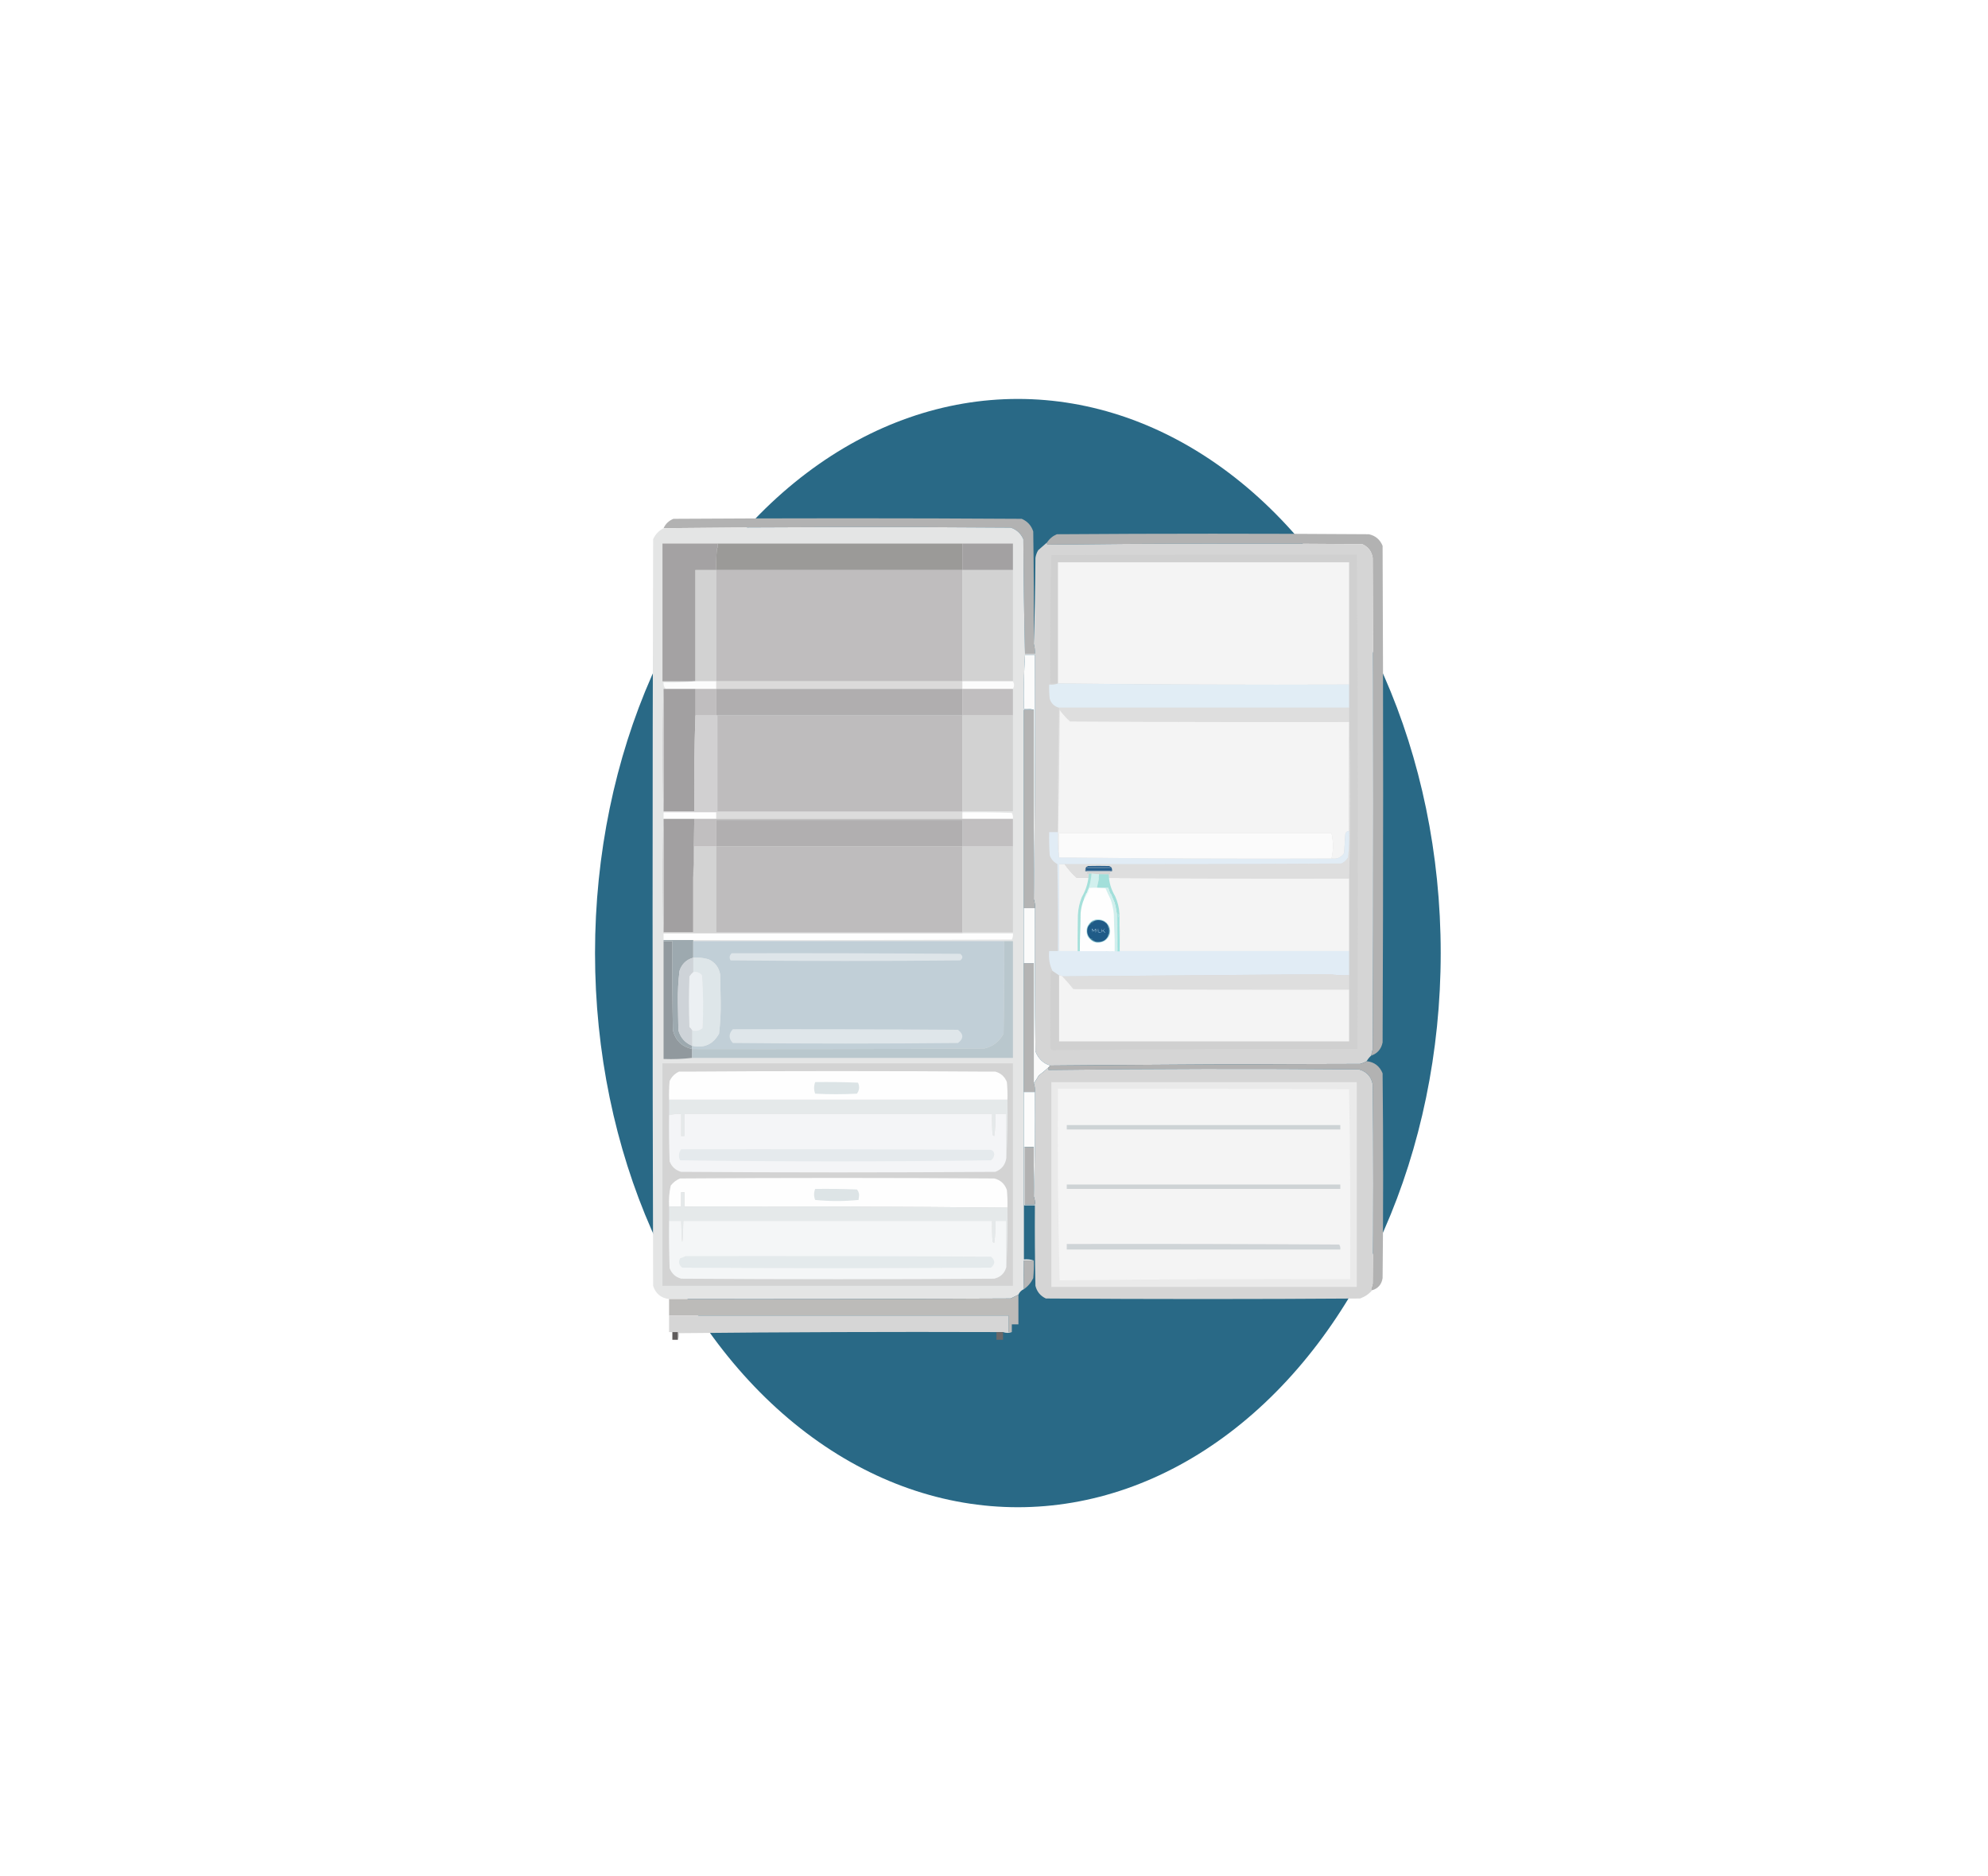 <svg xmlns="http://www.w3.org/2000/svg" fill="none" viewBox="3.086 100.945 992.009 936.236" style="max-height: 500px" width="992.009" height="936.236">
<g filter="url(#filter0_f_146_2671)">
<ellipse fill="#296986" ry="276.5" rx="211" cy="576.5" cx="511"/>
</g>
<path fill="#B2B2B2" d="M518.949 422.185C519.387 423.795 519.569 425.443 519.497 427.13C517.852 427.13 516.208 427.13 514.563 427.13C514.107 408.174 513.833 389.126 513.741 369.985C512.488 367.116 510.387 365.193 507.437 364.215C449.682 363.762 391.939 363.853 334.208 364.49C335.206 362.3 336.851 360.743 339.141 359.819C397.067 359.453 454.993 359.453 512.919 359.819C515.786 361.046 517.705 363.152 518.675 366.138C518.949 384.819 519.04 403.502 518.949 422.185Z" clip-rule="evenodd" fill-rule="evenodd"/>
<path fill="#E4E5E5" d="M514.563 427.13C514.563 427.313 514.563 427.497 514.563 427.68C514.017 436.558 513.834 445.533 514.015 454.604C515.776 454.434 517.421 454.617 518.949 455.154C517.304 455.154 515.66 455.154 514.015 455.154C514.015 488.123 514.015 521.091 514.015 554.06C514.015 563.218 514.015 572.376 514.015 581.534C514.015 602.964 514.015 624.393 514.015 645.823C514.015 654.981 514.015 664.139 514.015 673.297C514.015 683.005 514.015 692.712 514.015 702.419C514.015 711.394 514.015 720.369 514.015 729.344C515.776 729.173 517.421 729.356 518.949 729.893C517.304 729.893 515.66 729.893 514.015 729.893C513.957 734.778 513.957 739.54 514.015 744.18C512.762 744.718 511.849 745.633 511.274 746.927C510.024 747.554 508.745 748.195 507.437 748.85C450.608 749.125 393.778 749.217 336.949 749.125C332.884 748.621 330.234 746.423 329 742.531C328.634 618.349 328.634 494.167 329 369.985C330.121 367.54 331.858 365.708 334.208 364.49C391.939 363.853 449.682 363.762 507.437 364.215C510.387 365.193 512.488 367.116 513.741 369.985C513.833 389.126 514.107 408.174 514.563 427.13Z" clip-rule="evenodd" fill-rule="evenodd"/>
<path fill="#B2B2B2" d="M687.244 627.69C687.515 626.601 687.79 625.502 688.066 624.393C688.432 542.704 688.432 461.015 688.066 379.326C687.578 376.088 685.842 373.798 682.859 372.457C630.468 372 578.115 372.092 525.801 372.732C525.547 372.406 525.455 372.039 525.527 371.633C526.747 369.771 528.391 368.397 530.461 367.512C582.357 367.145 634.252 367.145 686.148 367.512C689.42 368.225 691.704 370.148 693 373.281C693.366 455.886 693.366 538.492 693 621.096C692.318 624.433 690.399 626.631 687.244 627.69Z" clip-rule="evenodd" fill-rule="evenodd"/>
<path fill="#9B9A98" d="M361.069 372.182C401.818 372.182 442.567 372.182 483.316 372.182C483.316 376.578 483.316 380.974 483.316 385.37C442.384 385.37 401.453 385.37 360.521 385.37C360.43 381.885 360.521 378.405 360.795 374.93C361.363 373.941 361.455 373.025 361.069 372.182Z" clip-rule="evenodd" fill-rule="evenodd"/>
<path fill="#D5D5D5" d="M525.527 371.633C525.455 372.039 525.547 372.406 525.801 372.732C578.115 372.092 630.468 372 682.859 372.457C685.842 373.798 687.578 376.088 688.066 379.326C688.432 461.015 688.432 542.704 688.066 624.393C687.79 625.502 687.515 626.601 687.244 627.69C686.387 628.484 685.657 629.4 685.051 630.438C684.032 631.039 682.936 631.496 681.762 631.811C630.194 631.904 578.663 632.179 527.172 632.635C523.577 631.506 521.11 629.125 519.771 625.492C519.497 601.682 519.405 577.872 519.497 554.06C519.618 552.533 519.436 551.068 518.949 549.664C519.496 509.096 519.68 468.434 519.497 427.68C517.852 427.68 516.208 427.68 514.563 427.68C514.563 427.497 514.563 427.313 514.563 427.13C516.208 427.13 517.852 427.13 519.497 427.13C519.569 425.443 519.387 423.795 518.949 422.185C519.405 407.992 519.679 393.706 519.771 379.326C519.977 377.952 520.433 376.67 521.142 375.479C522.628 374.169 524.09 372.887 525.527 371.633Z" clip-rule="evenodd" fill-rule="evenodd"/>
<path fill="#A4A2A3" d="M361.069 372.182C361.455 373.025 361.363 373.941 360.795 374.93C360.521 378.405 360.43 381.885 360.521 385.37C357.049 385.37 353.577 385.37 350.105 385.37C350.105 403.869 350.105 422.368 350.105 440.867C349.923 440.867 349.74 440.867 349.557 440.867C344.258 440.867 338.959 440.867 333.66 440.867C333.66 417.972 333.66 395.078 333.66 372.182C342.796 372.182 351.932 372.182 361.069 372.182Z" clip-rule="evenodd" fill-rule="evenodd"/>
<path fill="#A3A1A2" d="M483.316 372.182C491.722 372.182 500.128 372.182 508.533 372.182C508.533 376.578 508.533 380.974 508.533 385.37C500.128 385.37 491.722 385.37 483.316 385.37C483.316 380.974 483.316 376.578 483.316 372.182Z" clip-rule="evenodd" fill-rule="evenodd"/>
<path fill="#D0D0D0" d="M528.268 585.38C529.364 586.113 530.461 586.846 531.557 587.578C531.557 598.568 531.557 609.557 531.557 620.547C579.798 620.547 628.039 620.547 676.28 620.547C676.28 611.938 676.28 603.33 676.28 594.721C676.28 592.341 676.28 589.959 676.28 587.578C676.28 583.549 676.28 579.519 676.28 575.49C676.28 563.401 676.28 551.313 676.28 539.224C676.976 513.127 676.976 487.119 676.28 461.198C676.28 458.817 676.28 456.436 676.28 454.055C676.28 450.208 676.28 446.362 676.28 442.516C676.28 422.185 676.28 401.854 676.28 381.524C627.857 381.524 579.433 381.524 531.009 381.524C531.009 401.671 531.009 421.819 531.009 441.966C529.73 441.966 528.451 441.966 527.172 441.966C526.991 420.588 527.174 399.25 527.72 377.952C578.519 377.677 629.318 377.585 680.118 377.677C680.756 460.006 680.847 542.245 680.392 624.393C629.742 624.213 579.035 624.396 528.268 624.943C527.599 624.73 527.234 624.272 527.172 623.569C527.098 611.113 527.189 598.566 527.446 585.93C527.656 585.624 527.93 585.441 528.268 585.38Z" clip-rule="evenodd" fill-rule="evenodd"/>
<path fill="#F4F4F4" d="M676.28 442.516C627.818 442.698 579.394 442.514 531.009 441.966C531.009 421.819 531.009 401.671 531.009 381.524C579.433 381.524 627.857 381.524 676.28 381.524C676.28 401.854 676.28 422.185 676.28 442.516Z" clip-rule="evenodd" fill-rule="evenodd"/>
<path fill="#D2D2D2" d="M360.521 385.37C360.521 403.869 360.521 422.368 360.521 440.867C357.049 440.867 353.577 440.867 350.105 440.867C350.105 422.368 350.105 403.869 350.105 385.37C353.577 385.37 357.049 385.37 360.521 385.37Z" clip-rule="evenodd" fill-rule="evenodd"/>
<path fill="#BFBDBE" d="M360.521 385.37C401.453 385.37 442.384 385.37 483.316 385.37C483.316 403.869 483.316 422.368 483.316 440.867C442.384 440.867 401.453 440.867 360.521 440.867C360.521 422.368 360.521 403.869 360.521 385.37Z" clip-rule="evenodd" fill-rule="evenodd"/>
<path fill="#D2D2D2" d="M483.316 385.37C491.722 385.37 500.128 385.37 508.533 385.37C508.533 403.869 508.533 422.368 508.533 440.867C500.128 440.867 491.722 440.867 483.316 440.867C483.316 422.368 483.316 403.869 483.316 385.37Z" clip-rule="evenodd" fill-rule="evenodd"/>
<path fill="#FBFBFB" d="M514.563 427.68C516.208 427.68 517.852 427.68 519.497 427.68C519.68 468.434 519.496 509.096 518.949 549.664C518.949 518.161 518.949 486.657 518.949 455.154C517.421 454.617 515.776 454.434 514.015 454.604C513.834 445.533 514.017 436.558 514.563 427.68Z" clip-rule="evenodd" fill-rule="evenodd"/>
<path fill="#FCFCFC" d="M349.557 440.867C349.74 440.867 349.923 440.867 350.105 440.867C353.577 440.867 357.049 440.867 360.521 440.867C360.521 442.149 360.521 443.432 360.521 444.714C357.049 444.714 353.577 444.714 350.105 444.714C345.172 444.714 340.238 444.714 335.304 444.714C334.441 443.827 334.076 442.728 334.208 441.417C339.424 441.596 344.54 441.414 349.557 440.867Z" clip-rule="evenodd" fill-rule="evenodd"/>
<path fill="#DBDADA" d="M360.521 440.867C401.453 440.867 442.384 440.867 483.316 440.867C483.316 442.149 483.316 443.432 483.316 444.714C442.384 444.714 401.453 444.714 360.521 444.714C360.521 443.432 360.521 442.149 360.521 440.867Z" clip-rule="evenodd" fill-rule="evenodd"/>
<path fill="#FCFCFC" d="M483.316 440.867C491.722 440.867 500.128 440.867 508.533 440.867C509.264 442.149 509.264 443.432 508.533 444.714C500.128 444.714 491.722 444.714 483.316 444.714C483.316 443.432 483.316 442.149 483.316 440.867Z" clip-rule="evenodd" fill-rule="evenodd"/>
<path fill="#E1EDF5" d="M531.009 441.966C579.394 442.514 627.818 442.698 676.28 442.516C676.28 446.362 676.28 450.208 676.28 454.055C628.039 454.055 579.798 454.055 531.557 454.055C529.225 453.459 527.672 451.993 526.898 449.659C526.624 447.285 526.533 444.904 526.624 442.516C528.205 442.684 529.667 442.501 531.009 441.966Z" clip-rule="evenodd" fill-rule="evenodd"/>
<path fill="#C0BEBF" d="M350.105 444.714C353.577 444.714 357.049 444.714 360.521 444.714C360.521 449.11 360.521 453.505 360.521 457.901C357.049 457.901 353.577 457.901 350.105 457.901C350.105 453.505 350.105 449.11 350.105 444.714Z" clip-rule="evenodd" fill-rule="evenodd"/>
<path fill="#B0AEAF" d="M360.521 444.714C401.453 444.714 442.384 444.714 483.316 444.714C483.316 449.11 483.316 453.505 483.316 457.901C442.567 457.901 401.818 457.901 361.069 457.901C360.887 457.901 360.704 457.901 360.521 457.901C360.521 453.505 360.521 449.11 360.521 444.714Z" clip-rule="evenodd" fill-rule="evenodd"/>
<path fill="#C0BEBF" d="M483.316 444.714C491.722 444.714 500.128 444.714 508.533 444.714C508.533 449.11 508.533 453.505 508.533 457.901C500.128 457.901 491.722 457.901 483.316 457.901C483.316 453.505 483.316 449.11 483.316 444.714Z" clip-rule="evenodd" fill-rule="evenodd"/>
<path fill="#A2A0A1" d="M334.208 444.714C334.573 444.714 334.938 444.714 335.304 444.714C340.238 444.714 345.172 444.714 350.105 444.714C350.105 449.11 350.105 453.505 350.105 457.901C349.558 473.742 349.376 489.677 349.557 505.706C344.441 505.706 339.324 505.706 334.208 505.706C334.208 485.375 334.208 465.044 334.208 444.714Z" clip-rule="evenodd" fill-rule="evenodd"/>
<path fill="#DEDEDE" d="M531.557 454.055C579.798 454.055 628.039 454.055 676.28 454.055C676.28 456.436 676.28 458.817 676.28 461.198C629.866 461.29 583.453 461.198 537.039 460.923C535.101 459.164 533.365 457.241 531.831 455.154C531.74 475.577 531.466 495.908 531.009 516.146C530.83 495.409 531.013 474.712 531.557 454.055Z" clip-rule="evenodd" fill-rule="evenodd"/>
<path fill="#B4B4B4" d="M518.949 455.154C518.949 486.657 518.949 518.161 518.949 549.664C519.436 551.068 519.618 552.533 519.497 554.06C517.67 554.06 515.842 554.06 514.015 554.06C514.015 521.091 514.015 488.123 514.015 455.154C515.66 455.154 517.304 455.154 518.949 455.154Z" clip-rule="evenodd" fill-rule="evenodd"/>
<path fill="#F4F4F4" d="M676.28 461.198C676.28 479.331 676.28 497.464 676.28 515.596C675.233 515.637 674.593 516.187 674.362 517.245C674.179 520.359 673.996 523.472 673.813 526.586C672.356 528.819 670.255 529.734 667.509 529.333C668.487 525.204 668.487 520.991 667.509 516.695C622.199 516.698 576.881 516.698 531.557 516.695C531.557 520.725 531.557 524.755 531.557 528.784C531.013 524.673 530.831 520.46 531.009 516.146C531.466 495.908 531.74 475.577 531.831 455.154C533.365 457.241 535.101 459.164 537.039 460.923C583.453 461.198 629.866 461.29 676.28 461.198Z" clip-rule="evenodd" fill-rule="evenodd"/>
<path fill="#D1D0D1" d="M334.208 444.714C334.208 465.044 334.208 485.375 334.208 505.706C339.324 505.706 344.441 505.706 349.557 505.706C349.376 489.677 349.558 473.742 350.105 457.901C353.577 457.901 357.049 457.901 360.521 457.901C360.704 457.901 360.887 457.901 361.069 457.901C361.069 473.836 361.069 489.771 361.069 505.706C401.818 505.706 442.567 505.706 483.316 505.706C483.316 505.889 483.316 506.072 483.316 506.255C442.384 506.255 401.453 506.255 360.521 506.255C351.75 506.255 342.979 506.255 334.208 506.255C333.477 485.742 333.477 465.227 334.208 444.714Z" clip-rule="evenodd" fill-rule="evenodd"/>
<path fill="#BEBCBD" d="M361.069 457.901C401.818 457.901 442.567 457.901 483.316 457.901C483.316 473.836 483.316 489.771 483.316 505.706C442.567 505.706 401.818 505.706 361.069 505.706C361.069 489.771 361.069 473.836 361.069 457.901Z" clip-rule="evenodd" fill-rule="evenodd"/>
<path fill="#D2D2D2" d="M483.316 457.901C491.722 457.901 500.128 457.901 508.533 457.901C508.533 473.836 508.533 489.771 508.533 505.706C500.128 505.706 491.722 505.706 483.316 505.706C483.316 489.771 483.316 473.836 483.316 457.901Z" clip-rule="evenodd" fill-rule="evenodd"/>
<path fill="#FEFEFE" d="M334.208 506.255C342.979 506.255 351.75 506.255 360.521 506.255C360.521 507.354 360.521 508.453 360.521 509.552C356.866 509.552 353.212 509.552 349.557 509.552C344.441 509.552 339.324 509.552 334.208 509.552C334.208 508.453 334.208 507.354 334.208 506.255Z" clip-rule="evenodd" fill-rule="evenodd"/>
<path fill="#DCDCDC" d="M360.521 506.255C401.453 506.255 442.384 506.255 483.316 506.255C483.316 507.354 483.316 508.453 483.316 509.552C442.384 509.552 401.453 509.552 360.521 509.552C360.521 508.453 360.521 507.354 360.521 506.255Z" clip-rule="evenodd" fill-rule="evenodd"/>
<path fill="#FEFEFE" d="M483.316 506.255C491.541 506.164 499.764 506.255 507.985 506.53C508.482 507.464 508.664 508.471 508.533 509.552C500.128 509.552 491.722 509.552 483.316 509.552C483.316 508.453 483.316 507.354 483.316 506.255Z" clip-rule="evenodd" fill-rule="evenodd"/>
<path fill="#C1BFC0" d="M349.557 509.552C353.212 509.552 356.866 509.552 360.521 509.552C401.453 509.552 442.384 509.552 483.316 509.552C491.722 509.552 500.128 509.552 508.533 509.552C508.533 514.131 508.533 518.71 508.533 523.289C500.128 523.289 491.722 523.289 483.316 523.289C483.316 518.893 483.316 514.498 483.316 510.102C442.384 510.102 401.453 510.102 360.521 510.102C360.521 514.498 360.521 518.893 360.521 523.289C356.866 523.289 353.212 523.289 349.557 523.289C349.736 528.517 349.554 533.646 349.009 538.675C349.107 528.965 349.289 519.258 349.557 509.552Z" clip-rule="evenodd" fill-rule="evenodd"/>
<path fill="#B1AFB0" d="M483.316 523.289C442.384 523.289 401.453 523.289 360.521 523.289C360.521 518.893 360.521 514.498 360.521 510.102C401.453 510.102 442.384 510.102 483.316 510.102C483.316 514.498 483.316 518.893 483.316 523.289Z" clip-rule="evenodd" fill-rule="evenodd"/>
<path fill="#A2A0A1" d="M334.208 509.552C339.324 509.552 344.441 509.552 349.557 509.552C349.289 519.258 349.107 528.965 349.009 538.675C349.009 547.833 349.009 556.99 349.009 566.149C344.075 566.149 339.141 566.149 334.208 566.149C334.208 547.283 334.208 528.417 334.208 509.552Z" clip-rule="evenodd" fill-rule="evenodd"/>
<path fill="#D3D3D3" d="M334.208 509.552C334.208 528.417 334.208 547.283 334.208 566.149C339.141 566.149 344.075 566.149 349.009 566.149C349.009 556.99 349.009 547.833 349.009 538.675C349.554 533.646 349.736 528.517 349.557 523.289C353.212 523.289 356.866 523.289 360.521 523.289C360.521 537.576 360.521 551.862 360.521 566.149C401.453 566.149 442.384 566.149 483.316 566.149C483.316 566.332 483.316 566.515 483.316 566.698C433.613 566.698 383.911 566.698 334.208 566.698C333.477 547.649 333.477 528.601 334.208 509.552Z" clip-rule="evenodd" fill-rule="evenodd"/>
<path fill="#BEBCBD" d="M360.521 523.289C401.453 523.289 442.384 523.289 483.316 523.289C483.316 537.576 483.316 551.862 483.316 566.149C442.384 566.149 401.453 566.149 360.521 566.149C360.521 551.862 360.521 537.576 360.521 523.289Z" clip-rule="evenodd" fill-rule="evenodd"/>
<path fill="#D2D2D2" d="M483.316 523.289C491.722 523.289 500.128 523.289 508.533 523.289C508.533 537.576 508.533 551.862 508.533 566.149C500.128 566.149 491.722 566.149 483.316 566.149C483.316 551.862 483.316 537.576 483.316 523.289Z" clip-rule="evenodd" fill-rule="evenodd"/>
<path fill="#F4F4F4" d="M534.298 532.081C535.993 534.607 538.003 536.896 540.328 538.949C585.645 539.224 630.963 539.316 676.28 539.224C676.28 551.313 676.28 563.401 676.28 575.49C628.039 575.49 579.798 575.49 531.557 575.49C531.557 561.02 531.557 546.55 531.557 532.081C532.471 532.081 533.384 532.081 534.298 532.081Z" clip-rule="evenodd" fill-rule="evenodd"/>
<path fill="#DEDEDE" d="M676.28 461.198C676.976 487.119 676.976 513.127 676.28 539.224C630.963 539.316 585.645 539.224 540.328 538.949C538.003 536.896 535.993 534.607 534.298 532.081C580.347 532.173 626.395 532.081 672.443 531.806C673.83 531.149 674.926 530.142 675.732 528.784C676.279 524.404 676.462 520.008 676.28 515.596C676.28 497.464 676.28 479.331 676.28 461.198Z" clip-rule="evenodd" fill-rule="evenodd"/>
<path fill="#FEFEFE" d="M334.208 566.698C383.911 566.698 433.613 566.698 483.316 566.698C491.722 566.698 500.128 566.698 508.533 566.698C508.664 567.779 508.482 568.787 507.985 569.72C454.993 569.995 402.001 570.087 349.009 569.995C344.075 569.995 339.141 569.995 334.208 569.995C334.208 568.896 334.208 567.797 334.208 566.698Z" clip-rule="evenodd" fill-rule="evenodd"/>
<path fill="#91999E" d="M334.208 570.544C335.67 570.544 337.131 570.544 338.593 570.544C338.502 585.381 338.593 600.217 338.867 615.052C340.199 620.142 343.397 623.256 348.461 624.393C348.461 625.859 348.461 627.324 348.461 628.789C343.81 629.335 339.059 629.518 334.208 629.339C334.208 609.74 334.208 590.143 334.208 570.544Z" clip-rule="evenodd" fill-rule="evenodd"/>
<path fill="#9DA9AF" d="M334.208 570.544C334.208 570.361 334.208 570.178 334.208 569.995C339.141 569.995 344.075 569.995 349.009 569.995C349.009 570.178 349.009 570.361 349.009 570.544C349.009 573.292 349.009 576.039 349.009 578.787C345.568 579.762 343.284 581.96 342.157 585.38C341.539 590.562 341.265 595.782 341.334 601.04C341.426 605.711 341.517 610.382 341.608 615.052C342.661 618.761 344.945 621.325 348.461 622.745C348.461 623.294 348.461 623.844 348.461 624.393C343.397 623.256 340.199 620.142 338.867 615.052C338.593 600.217 338.502 585.381 338.593 570.544C337.131 570.544 335.67 570.544 334.208 570.544Z" clip-rule="evenodd" fill-rule="evenodd"/>
<path fill="#C1CFD7" d="M349.009 570.544C400.722 570.544 452.435 570.544 504.148 570.544C504.218 585.84 504.127 601.225 503.873 616.701C501.781 620.632 498.583 623.104 494.28 624.119C445.674 624.393 397.067 624.485 348.461 624.393C348.461 623.844 348.461 623.294 348.461 622.745C354.418 624.08 358.895 622.066 361.891 616.701C362.509 611.519 362.783 606.299 362.714 601.04C362.622 596.37 362.531 591.699 362.44 587.029C361.768 583.571 359.849 581.098 356.684 579.611C354.181 578.891 351.622 578.617 349.009 578.787C349.009 576.039 349.009 573.292 349.009 570.544Z" clip-rule="evenodd" fill-rule="evenodd"/>
<path fill="#DEE5E9" d="M368.196 576.589C406.204 576.497 444.212 576.589 482.22 576.863C483.682 577.962 483.682 579.061 482.22 580.16C444.029 580.527 405.838 580.527 367.647 580.16C366.875 578.806 367.058 577.616 368.196 576.589Z" clip-rule="evenodd" fill-rule="evenodd"/>
<path fill="#E1ECF5" d="M676.28 515.596C676.462 520.008 676.279 524.404 675.732 528.784C674.926 530.142 673.83 531.149 672.443 531.806C626.395 532.081 580.347 532.173 534.298 532.081C533.384 532.081 532.471 532.081 531.557 532.081C531.557 546.55 531.557 561.02 531.557 575.49C579.798 575.49 628.039 575.49 676.28 575.49C676.28 579.519 676.28 583.549 676.28 587.578C672.974 587.687 669.684 587.504 666.413 587.029C621.925 587.39 577.522 587.757 533.202 588.128C532.713 587.793 532.165 587.61 531.557 587.578C530.461 586.846 529.364 586.113 528.268 585.38C526.797 582.304 526.249 579.007 526.624 575.49C528.086 575.49 529.547 575.49 531.009 575.49C531.101 561.019 531.009 546.549 530.735 532.081C528.875 531.132 527.596 529.666 526.898 527.685C526.624 523.843 526.533 519.997 526.624 516.146C528.086 516.146 529.547 516.146 531.009 516.146C530.831 520.46 531.013 524.673 531.557 528.784C576.836 529.332 622.153 529.515 667.509 529.333C670.255 529.734 672.356 528.819 673.813 526.586C673.996 523.472 674.179 520.359 674.362 517.245C674.593 516.187 675.233 515.637 676.28 515.596Z" clip-rule="evenodd" fill-rule="evenodd"/>
<path fill="#FBFBFB" d="M667.509 529.333C622.153 529.515 576.836 529.332 531.557 528.784C531.557 524.755 531.557 520.725 531.557 516.695C576.881 516.698 622.199 516.698 667.509 516.695C668.487 520.991 668.487 525.204 667.509 529.333Z" clip-rule="evenodd" fill-rule="evenodd"/>
<path fill="#DEE6E9" d="M349.009 578.787C351.622 578.617 354.181 578.891 356.684 579.611C359.849 581.098 361.768 583.571 362.44 587.029C362.531 591.699 362.622 596.37 362.714 601.04C362.783 606.299 362.509 611.519 361.891 616.701C358.895 622.066 354.418 624.08 348.461 622.745C348.461 620.18 348.461 617.617 348.461 615.052C350.351 615.61 352.088 615.244 353.669 613.953C354.125 605.156 354.034 596.364 353.394 587.578C352.255 586.212 350.793 585.663 349.009 585.93C349.009 583.549 349.009 581.167 349.009 578.787Z" clip-rule="evenodd" fill-rule="evenodd"/>
<path fill="#B4B4B4" d="M514.015 581.534C515.66 581.534 517.304 581.534 518.949 581.534C518.949 601.498 518.949 621.463 518.949 641.427C519.436 642.831 519.618 644.296 519.497 645.823C517.67 645.823 515.842 645.823 514.015 645.823C514.015 624.393 514.015 602.964 514.015 581.534Z" clip-rule="evenodd" fill-rule="evenodd"/>
<path fill="#ECF0F3" d="M349.009 585.93C350.793 585.663 352.255 586.212 353.394 587.578C354.034 596.364 354.125 605.156 353.669 613.953C352.088 615.244 350.351 615.61 348.461 615.052C348.12 614.433 347.663 613.883 347.09 613.404C346.725 604.979 346.725 596.553 347.09 588.128C347.656 587.289 348.296 586.556 349.009 585.93Z" clip-rule="evenodd" fill-rule="evenodd"/>
<path fill="#DEDEDE" d="M676.28 587.578C676.28 589.959 676.28 592.341 676.28 594.721C630.415 594.813 584.549 594.721 538.684 594.447C536.962 592.263 535.135 590.156 533.202 588.128C577.522 587.757 621.925 587.39 666.413 587.029C669.684 587.504 672.974 587.687 676.28 587.578Z" clip-rule="evenodd" fill-rule="evenodd"/>
<path fill="#F4F4F4" d="M531.557 587.578C532.165 587.61 532.713 587.793 533.202 588.128C535.135 590.156 536.962 592.263 538.684 594.447C584.549 594.721 630.415 594.813 676.28 594.721C676.28 603.33 676.28 611.938 676.28 620.547C628.039 620.547 579.798 620.547 531.557 620.547C531.557 609.557 531.557 598.568 531.557 587.578Z" clip-rule="evenodd" fill-rule="evenodd"/>
<path fill="#CED3D8" d="M349.009 578.787C349.009 581.167 349.009 583.549 349.009 585.93C348.296 586.556 347.656 587.289 347.09 588.128C346.725 596.553 346.725 604.979 347.09 613.404C347.663 613.883 348.12 614.433 348.461 615.052C348.461 617.617 348.461 620.18 348.461 622.745C344.945 621.325 342.661 618.761 341.608 615.052C341.517 610.382 341.426 605.711 341.334 601.04C341.265 595.782 341.539 590.562 342.157 585.38C343.284 581.96 345.568 579.762 349.009 578.787Z" clip-rule="evenodd" fill-rule="evenodd"/>
<path fill="#DFE6EA" d="M368.744 614.503C406.204 614.411 443.664 614.503 481.123 614.777C483.987 616.979 483.987 619.177 481.123 621.371C443.664 621.738 406.204 621.738 368.744 621.371C366.636 619.105 366.636 616.815 368.744 614.503Z" clip-rule="evenodd" fill-rule="evenodd"/>
<path fill="#B9C7CD" d="M504.148 570.544C505.61 570.544 507.071 570.544 508.533 570.544C508.533 589.959 508.533 609.374 508.533 628.789C455.176 628.789 401.818 628.789 348.461 628.789C348.461 627.324 348.461 625.859 348.461 624.393C397.067 624.485 445.674 624.393 494.28 624.119C498.583 623.104 501.781 620.632 503.873 616.701C504.127 601.225 504.218 585.84 504.148 570.544Z" clip-rule="evenodd" fill-rule="evenodd"/>
<path fill="#FBFBFB" d="M514.015 554.06C515.842 554.06 517.67 554.06 519.497 554.06C519.405 577.872 519.497 601.682 519.771 625.492C521.11 629.125 523.577 631.506 527.172 632.635C526.806 633.002 526.441 633.368 526.075 633.734C524.626 635.091 523.073 636.373 521.416 637.581C520.675 639.013 519.852 640.295 518.949 641.427C518.949 621.463 518.949 601.498 518.949 581.534C517.304 581.534 515.66 581.534 514.015 581.534C514.015 572.376 514.015 563.218 514.015 554.06Z" clip-rule="evenodd" fill-rule="evenodd"/>
<path fill="#B2B2B2" d="M685.051 630.438C688.851 630.85 691.501 632.864 693 636.482C693.366 670.55 693.366 704.617 693 738.685C692.503 741.835 690.767 743.849 687.792 744.729C687.495 744.696 687.312 744.513 687.244 744.18C687.603 743.292 687.877 742.376 688.066 741.432C688.432 708.281 688.432 675.128 688.066 641.977C687.337 638.13 685.054 635.657 681.214 634.559C629.554 634.101 577.933 634.193 526.349 634.833C526.095 634.507 526.004 634.141 526.075 633.734C526.441 633.368 526.806 633.002 527.172 632.635C578.663 632.179 630.194 631.904 681.762 631.811C682.936 631.496 684.032 631.039 685.051 630.438Z" clip-rule="evenodd" fill-rule="evenodd"/>
<path fill="#D3D3D3" d="M333.66 631.537C391.951 631.537 450.242 631.537 508.533 631.537C508.533 668.535 508.533 705.533 508.533 742.531C450.242 742.531 391.951 742.531 333.66 742.531C333.66 705.533 333.66 668.535 333.66 631.537Z" clip-rule="evenodd" fill-rule="evenodd"/>
<path fill="#D5D5D5" d="M526.075 633.734C526.004 634.141 526.095 634.507 526.349 634.833C577.933 634.193 629.554 634.101 681.214 634.559C685.054 635.657 687.337 638.13 688.066 641.977C688.432 675.128 688.432 708.281 688.066 741.432C687.877 742.376 687.603 743.292 687.244 744.18C687.312 744.513 687.495 744.696 687.792 744.729C686.169 746.624 684.159 747.997 681.762 748.85C629.501 749.217 577.24 749.217 524.979 748.85C522.243 747.573 520.507 745.467 519.771 742.531C519.497 729.162 519.405 715.791 519.497 702.419C517.67 702.419 515.842 702.419 514.015 702.419C514.015 692.712 514.015 683.005 514.015 673.297C514.198 673.297 514.381 673.297 514.563 673.297C514.563 682.821 514.563 692.346 514.563 701.87C516.208 701.87 517.852 701.87 519.497 701.87C519.608 700.524 519.425 699.242 518.949 698.023C519.496 680.717 519.679 663.317 519.497 645.823C519.618 644.296 519.436 642.831 518.949 641.427C519.852 640.295 520.675 639.013 521.416 637.581C523.073 636.373 524.626 635.091 526.075 633.734Z" clip-rule="evenodd" fill-rule="evenodd"/>
<path fill="#FEFEFE" d="M505.792 649.669C449.511 649.669 393.23 649.669 336.949 649.669C336.858 646.55 336.949 643.437 337.223 640.328C338.228 638.222 339.781 636.665 341.882 635.658C394.509 635.291 447.136 635.291 499.762 635.658C502.543 636.43 504.462 638.17 505.518 640.878C505.792 643.803 505.883 646.733 505.792 649.669Z" clip-rule="evenodd" fill-rule="evenodd"/>
<path fill="#EAEAEA" d="M527.72 640.878C578.519 640.878 629.318 640.878 680.118 640.878C680.118 674.945 680.118 709.013 680.118 743.081C629.318 743.081 578.519 743.081 527.72 743.081C527.72 709.013 527.72 674.945 527.72 640.878Z" clip-rule="evenodd" fill-rule="evenodd"/>
<path fill="#DCE4E6" d="M409.858 640.878C416.987 640.786 424.114 640.878 431.238 641.152C432.116 643.128 431.933 644.96 430.69 646.647C423.746 647.014 416.802 647.014 409.858 646.647C409.147 644.725 409.147 642.801 409.858 640.878Z" clip-rule="evenodd" fill-rule="evenodd"/>
<path fill="#F4F4F4" d="M531.009 644.175C579.433 644.083 627.857 644.175 676.28 644.449C676.827 676.005 677.01 707.6 676.828 739.234C628.458 739.052 580.125 739.235 531.831 739.784C531.011 707.993 530.737 676.123 531.009 644.175Z" clip-rule="evenodd" fill-rule="evenodd"/>
<path fill="#FCFCFC" d="M514.015 645.823C515.842 645.823 517.67 645.823 519.497 645.823C519.679 663.317 519.496 680.717 518.949 698.023C518.949 689.781 518.949 681.539 518.949 673.297C517.487 673.297 516.025 673.297 514.563 673.297C514.381 673.297 514.198 673.297 514.015 673.297C514.015 664.139 514.015 654.981 514.015 645.823Z" clip-rule="evenodd" fill-rule="evenodd"/>
<path fill="#E5E9EA" d="M336.949 649.669C393.23 649.669 449.511 649.669 505.792 649.669C505.973 659.473 505.791 669.18 505.244 678.792C505.244 671.466 505.244 664.139 505.244 656.813C503.417 656.813 501.589 656.813 499.762 656.813C499.943 660.494 499.76 664.157 499.214 667.802C498.893 667.687 498.619 667.504 498.392 667.253C498.117 663.777 498.026 660.297 498.117 656.813C446.953 656.813 395.788 656.813 344.623 656.813C344.623 660.476 344.623 664.139 344.623 667.802C344.075 667.802 343.527 667.802 342.979 667.802C342.979 664.139 342.979 660.476 342.979 656.813C340.913 656.672 338.902 656.855 336.949 657.362C336.949 654.798 336.949 652.234 336.949 649.669Z" clip-rule="evenodd" fill-rule="evenodd"/>
<path fill="#F4F5F7" d="M505.244 678.792C504.751 682.127 502.924 684.417 499.762 685.66C447.501 686.027 395.24 686.027 342.979 685.66C340.184 684.873 338.265 683.133 337.223 680.44C336.949 672.75 336.857 665.057 336.949 657.362C338.902 656.855 340.913 656.672 342.979 656.813C342.979 660.476 342.979 664.139 342.979 667.802C343.527 667.802 344.075 667.802 344.623 667.802C344.623 664.139 344.623 660.476 344.623 656.813C395.788 656.813 446.953 656.813 498.117 656.813C498.026 660.297 498.117 663.777 498.392 667.253C498.619 667.504 498.893 667.687 499.214 667.802C499.76 664.157 499.943 660.494 499.762 656.813C501.589 656.813 503.417 656.813 505.244 656.813C505.244 664.139 505.244 671.466 505.244 678.792Z" clip-rule="evenodd" fill-rule="evenodd"/>
<path fill="#CDD3D5" d="M535.395 662.307C580.895 662.307 626.395 662.307 671.895 662.307C671.895 663.04 671.895 663.773 671.895 664.505C626.395 664.505 580.895 664.505 535.395 664.505C535.395 663.773 535.395 663.04 535.395 662.307Z" clip-rule="evenodd" fill-rule="evenodd"/>
<path fill="#B2B2B2" d="M514.563 673.297C516.025 673.297 517.487 673.297 518.949 673.297C518.949 681.539 518.949 689.781 518.949 698.023C519.425 699.242 519.608 700.524 519.497 701.87C517.852 701.87 516.208 701.87 514.563 701.87C514.563 692.346 514.563 682.821 514.563 673.297Z" clip-rule="evenodd" fill-rule="evenodd"/>
<path fill="#E5EAED" d="M342.979 674.396C394.144 674.304 445.308 674.396 496.473 674.671C498.14 674.565 499.054 675.298 499.214 676.869C499.168 678.15 498.62 679.158 497.569 679.891C445.842 680.619 394.129 680.619 342.431 679.891C341.548 677.941 341.731 676.109 342.979 674.396Z" clip-rule="evenodd" fill-rule="evenodd"/>
<path fill="#FEFEFE" d="M505.792 703.518C452.074 702.983 398.351 702.8 344.623 702.969C344.623 700.588 344.623 698.206 344.623 695.826C344.075 695.826 343.527 695.826 342.979 695.826C342.979 698.206 342.979 700.588 342.979 702.969C340.969 702.969 338.959 702.969 336.949 702.969C336.746 699.438 337.02 695.959 337.771 692.529C339.025 690.901 340.578 689.71 342.431 688.957C394.692 688.591 446.953 688.591 499.214 688.957C502.358 689.727 504.46 691.651 505.518 694.727C505.792 697.651 505.883 700.582 505.792 703.518Z" clip-rule="evenodd" fill-rule="evenodd"/>
<path fill="#CED3D5" d="M535.395 691.979C580.895 691.979 626.395 691.979 671.895 691.979C671.895 692.712 671.895 693.445 671.895 694.177C626.395 694.177 580.895 694.177 535.395 694.177C535.395 693.445 535.395 692.712 535.395 691.979Z" clip-rule="evenodd" fill-rule="evenodd"/>
<path fill="#DDE4E6" d="M409.858 694.177C416.805 694.085 423.748 694.177 430.69 694.452C431.35 695.195 431.715 696.111 431.786 697.199C431.695 698.023 431.604 698.848 431.512 699.672C424.328 700.398 417.11 700.398 409.858 699.672C409.131 697.823 409.131 695.992 409.858 694.177Z" clip-rule="evenodd" fill-rule="evenodd"/>
<path fill="#E5E9EA" d="M505.792 703.518C505.973 713.504 505.791 723.395 505.244 733.19C505.244 725.497 505.244 717.805 505.244 710.112C503.417 710.112 501.589 710.112 499.762 710.112C499.943 713.794 499.76 717.456 499.214 721.102C498.893 720.987 498.619 720.803 498.392 720.552C498.117 717.077 498.026 713.597 498.117 710.112C446.77 710.112 395.423 710.112 344.075 710.112C343.71 724.032 343.344 724.032 342.979 710.112C340.969 710.112 338.959 710.112 336.949 710.112C336.949 707.731 336.949 705.35 336.949 702.969C338.959 702.969 340.969 702.969 342.979 702.969C342.979 700.588 342.979 698.206 342.979 695.826C343.527 695.826 344.075 695.826 344.623 695.826C344.623 698.206 344.623 700.588 344.623 702.969C398.351 702.8 452.074 702.983 505.792 703.518Z" clip-rule="evenodd" fill-rule="evenodd"/>
<path fill="#F4F6F7" d="M336.949 710.112C338.959 710.112 340.969 710.112 342.979 710.112C343.344 724.032 343.71 724.032 344.075 710.112C395.423 710.112 446.77 710.112 498.117 710.112C498.026 713.597 498.117 717.077 498.392 720.552C498.619 720.803 498.893 720.987 499.214 721.102C499.76 717.456 499.943 713.794 499.762 710.112C501.589 710.112 503.417 710.112 505.244 710.112C505.244 717.805 505.244 725.497 505.244 733.19C504.378 736.286 502.368 738.209 499.214 738.96C447.136 739.326 395.057 739.326 342.979 738.96C340.202 738.192 338.284 736.452 337.223 733.74C336.949 725.866 336.857 717.99 336.949 710.112Z" clip-rule="evenodd" fill-rule="evenodd"/>
<path fill="#CFD4D7" d="M535.395 721.651C580.712 721.559 626.03 721.651 671.347 721.926C671.829 722.671 672.012 723.495 671.895 724.398C626.395 724.398 580.895 724.398 535.395 724.398C535.395 723.482 535.395 722.567 535.395 721.651Z" clip-rule="evenodd" fill-rule="evenodd"/>
<path fill="#E4EAEC" d="M345.172 727.695C395.971 727.604 446.77 727.695 497.569 727.97C499.762 729.801 499.762 731.633 497.569 733.465C446.222 733.831 394.875 733.831 343.527 733.465C341.903 732.217 341.537 730.66 342.431 728.794C343.437 728.504 344.351 728.138 345.172 727.695Z" clip-rule="evenodd" fill-rule="evenodd"/>
<path fill="#B5B5B5" d="M518.949 729.893C519.04 732.83 518.948 735.76 518.675 738.685C517.59 740.959 516.037 742.79 514.015 744.18C513.957 739.54 513.957 734.778 514.015 729.893C515.66 729.893 517.304 729.893 518.949 729.893Z" clip-rule="evenodd" fill-rule="evenodd"/>
<path fill="#BCBBB9" d="M511.274 746.927C511.274 751.872 511.274 756.818 511.274 761.763C510.178 761.763 509.081 761.763 507.985 761.763C507.985 763.045 507.985 764.327 507.985 765.609C507.437 765.609 506.889 765.609 506.34 765.609C506.34 762.862 506.34 760.115 506.34 757.367C449.876 757.367 393.413 757.367 336.949 757.367C336.949 754.62 336.949 751.872 336.949 749.125C393.778 749.217 450.608 749.125 507.437 748.85C508.745 748.195 510.024 747.554 511.274 746.927Z" clip-rule="evenodd" fill-rule="evenodd"/>
<path fill="#D6D6D6" d="M336.949 757.367C393.413 757.367 449.876 757.367 506.34 757.367C506.34 760.115 506.34 762.862 506.34 765.609C506.889 765.609 507.437 765.609 507.985 765.609C506.612 766.157 505.15 766.157 503.599 765.609C502.503 765.609 501.407 765.609 500.31 765.609C447.489 765.431 394.679 765.614 341.882 766.159C342.044 767.387 341.861 768.486 341.334 769.456C341.334 768.174 341.334 766.891 341.334 765.609C340.42 765.609 339.507 765.609 338.593 765.609C338.045 765.609 337.497 765.609 336.949 765.609C336.949 762.862 336.949 760.115 336.949 757.367Z" clip-rule="evenodd" fill-rule="evenodd"/>
<path fill="#5F5C5C" d="M338.593 765.609C339.507 765.609 340.42 765.609 341.334 765.609C341.334 766.891 341.334 768.174 341.334 769.456C340.42 769.456 339.507 769.456 338.593 769.456C338.593 768.174 338.593 766.891 338.593 765.609Z" clip-rule="evenodd" fill-rule="evenodd"/>
<path fill="#6B6869" d="M500.31 765.609C501.407 765.609 502.503 765.609 503.599 765.609C503.599 766.891 503.599 768.174 503.599 769.456C502.503 769.456 501.407 769.456 500.31 769.456C500.31 768.174 500.31 766.891 500.31 765.609Z" clip-rule="evenodd" fill-rule="evenodd"/>
<path fill="#255980" d="M557.071 533.364C557.514 533.529 557.79 533.842 557.901 534.304C557.64 534.244 557.403 534.126 557.189 533.951C553.357 534.054 549.523 534.093 545.688 534.069C545.688 533.951 545.688 533.834 545.688 533.716C549.482 533.716 553.276 533.716 557.071 533.716C557.071 533.599 557.071 533.481 557.071 533.364Z" clip-rule="evenodd" fill-rule="evenodd"/>
<path fill="#245D8C" d="M557.071 533.364C557.071 533.481 557.071 533.599 557.071 533.716C553.276 533.716 549.482 533.716 545.688 533.716C545.688 533.834 545.688 533.951 545.688 534.069C549.523 534.093 553.357 534.054 557.189 533.951C557.403 534.126 557.64 534.244 557.901 534.304C557.901 534.657 557.901 535.009 557.901 535.362C553.574 535.358 549.266 535.358 544.977 535.362C545.009 535.015 544.97 534.682 544.858 534.363C545.075 534.069 545.332 533.814 545.629 533.599C545.686 533.487 545.706 533.37 545.688 533.246C545.738 533.161 545.817 533.102 545.925 533.07C549.443 532.991 552.96 532.991 556.478 533.07C556.714 533.114 556.912 533.212 557.071 533.364Z" clip-rule="evenodd" fill-rule="evenodd"/>
<path fill="#265579" d="M545.688 533.246C545.706 533.37 545.686 533.487 545.629 533.599C545.332 533.814 545.075 534.069 544.858 534.363C544.97 534.682 545.009 535.015 544.977 535.362C549.266 535.358 553.574 535.358 557.901 535.362C557.901 535.009 557.901 534.657 557.901 534.304C558.017 534.711 558.057 535.142 558.019 535.597C553.593 535.597 549.166 535.597 544.739 535.597C544.739 535.166 544.739 534.735 544.739 534.304C544.89 533.802 545.206 533.45 545.688 533.246Z" clip-rule="evenodd" fill-rule="evenodd"/>
<path fill="#6A8BA4" d="M544.739 534.304C544.739 534.735 544.739 535.166 544.739 535.597C549.166 535.597 553.593 535.597 558.019 535.597C557.729 535.711 557.413 535.751 557.071 535.715C553.237 535.715 549.403 535.715 545.569 535.715C545.253 535.715 544.937 535.715 544.621 535.715C544.583 535.221 544.623 534.751 544.739 534.304Z" clip-rule="evenodd" fill-rule="evenodd"/>
<path fill="#CCD8DF" d="M545.569 535.832C545.569 535.793 545.569 535.754 545.569 535.715C549.403 535.715 553.237 535.715 557.071 535.715C557.071 535.793 557.071 535.871 557.071 535.95C553.228 535.988 549.394 535.949 545.569 535.832Z" clip-rule="evenodd" fill-rule="evenodd"/>
<path fill="#D3D3D2" d="M545.569 535.832C549.394 535.949 553.228 535.988 557.071 535.95C557.071 536.342 557.071 536.733 557.071 537.125C556.765 537.07 556.527 537.148 556.359 537.36C556.266 537.327 556.187 537.268 556.122 537.184C554.581 537.125 553.04 537.106 551.498 537.125C550.233 537.125 548.968 536.831 547.704 536.831C547.257 536.801 546.822 536.841 546.399 536.949C546.15 536.835 545.873 537.09 545.569 537.125C545.569 536.694 545.569 536.263 545.569 535.832Z" clip-rule="evenodd" fill-rule="evenodd"/>
<path fill="#D2F0EE" d="M547.704 536.831C548.968 536.831 550.233 537.125 551.498 537.125C551.426 538.064 551.366 539.005 551.32 539.947C551.019 541.286 550.723 542.618 550.431 543.944C549.184 543.905 547.959 543.944 546.755 544.061C546.637 544.14 546.518 543.924 546.399 544.002C547.172 541.68 547.607 539.289 547.704 536.831Z" clip-rule="evenodd" fill-rule="evenodd"/>
<path fill="#A2DFDA" d="M551.498 537.125C553.04 537.106 554.581 537.125 556.122 537.184C556.187 537.268 556.266 537.327 556.359 537.36C556.474 541.209 557.522 544.775 559.501 548.058C560.788 550.849 561.519 553.788 561.695 556.875C561.695 557.188 561.695 557.502 561.695 557.815C561.601 557.685 561.542 557.528 561.517 557.345C561.471 557.871 561.332 558.341 561.102 558.756C561.102 558.129 561.102 557.502 561.102 556.875C560.944 556.875 560.786 556.875 560.628 556.875C560.701 561.89 560.741 566.905 560.746 571.922C560.746 576.351 560.869 571.267 560.711 575.615C560.751 566.191 560.509 566.26 560.391 556.875C560.128 555.071 559.772 553.269 559.323 551.467C558.722 550.012 558.11 548.562 557.486 547.118C557.328 547.039 557.209 546.922 557.13 546.765C556.736 545.849 556.4 544.909 556.122 543.944C554.225 543.944 552.328 543.944 550.431 543.944C550.723 542.618 551.019 541.286 551.32 539.947C551.366 539.005 551.426 538.064 551.498 537.125Z" clip-rule="evenodd" fill-rule="evenodd"/>
<path fill="#FEFEFE" d="M550.431 543.944C551.862 544.023 553.304 544.101 554.759 544.179C555.581 546.075 556.451 547.956 557.367 549.821C558.142 552.114 558.655 554.465 558.908 556.875C559.007 566.436 559.477 566.033 559.339 575.594L556.523 575.571L555.174 575.549H552.921C551.379 575.549 551.201 575.549 549.66 575.549C549.304 575.549 549.468 575.549 549.112 575.549H547.941C546.35 575.549 545.245 575.549 543.588 575.549H541.931C541.912 566.144 542.249 565.985 542.309 556.581C542.498 554.118 543.072 551.767 544.028 549.528C544.237 549.247 544.415 549.228 544.562 548.881C544.68 548.803 544.799 548.724 544.917 548.646C545.036 548.215 545.154 547.784 545.273 547.353C545.484 547.026 545.603 547.066 545.629 547.47C545.688 547.08 545.708 546.689 545.688 546.295C545.846 546.295 546.004 546.295 546.162 546.295C546.271 546.015 546.271 545.741 546.162 545.472C546.535 545.077 546.733 544.606 546.755 544.061C547.959 543.944 549.184 543.905 550.431 543.944Z" clip-rule="evenodd" fill-rule="evenodd"/>
<path fill="#E9F9F9" d="M546.755 544.061C546.733 544.606 546.535 545.077 546.162 545.472C546.271 545.741 546.271 546.015 546.162 546.295C546.004 546.295 545.846 546.295 545.688 546.295C545.708 546.689 545.688 547.08 545.629 547.47C545.603 547.066 545.484 547.026 545.273 547.353C545.154 547.784 545.036 548.215 544.917 548.646C544.799 548.724 544.68 548.803 544.562 548.881C544.415 549.228 544.237 549.247 544.028 549.528C544.056 549.158 544.155 548.805 544.324 548.47C544.633 547.955 544.87 547.406 545.036 546.824C545.154 546.706 545.273 546.589 545.392 546.471C545.678 545.625 546.013 544.803 546.399 544.002C546.518 543.924 546.637 544.14 546.755 544.061Z" clip-rule="evenodd" fill-rule="evenodd"/>
<path fill="#A5E0DA" d="M547.704 536.831C547.607 539.289 547.172 541.68 546.399 544.002C546.013 544.803 545.678 545.625 545.392 546.471C545.273 546.589 545.154 546.706 545.036 546.824C544.87 547.406 544.633 547.955 544.324 548.47C544.155 548.805 544.056 549.158 544.028 549.528C543.072 551.767 542.498 554.118 542.309 556.581C542.249 565.985 541.912 566.144 541.931 575.549H544.898C544.898 575.549 547.455 575.549 549.112 575.549H547.941C544.898 575.549 540.844 575.549 540.844 575.549C540.726 566.27 540.906 566.817 540.945 557.521C541.102 554.417 541.754 551.439 542.902 548.587C544.996 544.998 546.162 541.118 546.399 536.949C546.822 536.841 547.257 536.801 547.704 536.831Z" clip-rule="evenodd" fill-rule="evenodd"/>
<path fill="#D1EFED" d="M550.431 543.944C552.328 543.944 554.225 543.944 556.122 543.944C556.4 544.909 556.736 545.849 557.13 546.765C557.209 546.922 557.328 547.039 557.486 547.118C558.11 548.562 558.722 550.012 559.323 551.467C559.772 553.269 560.128 555.071 560.391 556.875C560.43 566.288 560.635 566.208 560.517 575.604L556.523 575.571L559.339 575.594C559.477 566.033 559.007 566.436 558.908 556.875C558.655 554.465 558.142 552.114 557.367 549.821C556.451 547.956 555.581 546.075 554.759 544.179C553.304 544.101 551.862 544.023 550.431 543.944Z" clip-rule="evenodd" fill-rule="evenodd"/>
<path fill="#DFF4F5" d="M540.945 557.521C540.906 566.817 540.726 566.27 540.844 575.549C540.844 575.549 540.827 575.549 540.827 571.746C540.827 567.942 540.866 562.145 540.945 557.521Z" clip-rule="evenodd" fill-rule="evenodd"/>
<path fill="#BCEAE8" d="M560.391 556.875C560.509 566.26 560.751 566.191 560.711 575.615L560.517 575.604C560.635 566.208 560.43 566.288 560.391 556.875Z" clip-rule="evenodd" fill-rule="evenodd"/>
<path fill="#9DE2DD" d="M561.102 558.756C561.332 558.341 561.471 557.871 561.517 557.345C561.542 557.528 561.601 557.685 561.695 557.815C561.599 566.905 561.837 566.536 561.814 575.628C560.865 575.591 560.081 575.608 560.081 575.608L560.517 575.604L560.711 575.615C560.869 571.267 560.746 576.351 560.746 571.922C560.741 566.905 560.701 561.89 560.628 556.875C560.786 556.875 560.944 556.875 561.102 556.875C561.102 557.502 561.102 558.129 561.102 558.756Z" clip-rule="evenodd" fill-rule="evenodd"/>
<path fill="#A5DED8" d="M561.102 558.756C561.141 567.534 560.83 566.838 560.711 575.615C560.672 571.227 560.904 576.311 560.865 571.922C560.865 567.493 560.944 563.105 561.102 558.756Z" clip-rule="evenodd" fill-rule="evenodd"/>
<path fill="#A7D9E0" d="M549.956 559.696C552.892 559.381 555.085 560.478 556.537 562.988C557.691 566.022 556.96 568.51 554.344 570.453C550.807 572.171 547.962 571.407 545.807 568.16C544.58 564.857 545.41 562.212 548.297 560.225C548.863 560.047 549.416 559.87 549.956 559.696Z" clip-rule="evenodd" fill-rule="evenodd"/>
<path fill="#205E80" d="M549.127 560.401C549.14 560.474 549.179 560.533 549.245 560.578C549.051 560.636 548.854 560.655 548.652 560.637C548.585 561.252 548.229 561.605 547.585 561.695C547.327 562.114 546.971 562.388 546.518 562.517C547.143 561.505 548.012 560.8 549.127 560.401Z" clip-rule="evenodd" fill-rule="evenodd"/>
<path fill="#266282" d="M556.004 562.87C556.952 564.594 556.952 566.318 556.004 568.043C555.971 567.52 556.109 567.05 556.419 566.632C556.498 565.809 556.498 564.986 556.419 564.163C555.991 563.795 555.853 563.364 556.004 562.87Z" clip-rule="evenodd" fill-rule="evenodd"/>
<path fill="#1F5B87" d="M556.004 562.87C555.853 563.364 555.991 563.795 556.419 564.163C556.498 564.986 556.498 565.809 556.419 566.632C556.109 567.05 555.971 567.52 556.004 568.043C554.951 570.034 553.271 571.014 550.964 570.982C550.438 571.002 549.944 570.924 549.482 570.746C549.508 570.608 549.469 570.491 549.364 570.394C548.731 570.355 548.296 570.042 548.059 569.453C547.793 569.339 547.517 569.3 547.229 569.336C545.764 567.857 545.271 566.093 545.747 564.046C545.905 563.473 546.162 562.964 546.518 562.517C546.971 562.388 547.327 562.114 547.585 561.695C548.229 561.605 548.585 561.252 548.652 560.637C548.854 560.655 549.051 560.636 549.245 560.578C549.179 560.533 549.14 560.474 549.127 560.401C550.837 559.828 552.497 559.965 554.106 560.813C554.462 561.087 554.818 561.362 555.174 561.636C555.496 562.02 555.772 562.432 556.004 562.87Z" clip-rule="evenodd" fill-rule="evenodd"/>
<path fill="#A9D3EA" d="M553.632 564.986C553.873 565.481 554.189 565.932 554.581 566.338C554.502 566.416 554.423 566.416 554.344 566.338C554.043 565.943 553.727 565.571 553.395 565.221C553.434 565.104 553.514 565.025 553.632 564.986Z" clip-rule="evenodd" fill-rule="evenodd"/>
<path fill="#6A8BA4" d="M549.838 564.398C549.994 565.046 549.994 565.713 549.838 566.397C549.766 566.382 549.726 566.343 549.719 566.279C549.836 565.675 549.876 565.048 549.838 564.398Z" clip-rule="evenodd" fill-rule="evenodd"/>
<path fill="#BBE0F6" d="M549.245 565.104C549.18 565.326 549.062 565.522 548.889 565.691C548.632 565.339 548.376 564.986 548.119 564.633C548.079 565.182 548.04 565.731 548 566.279C547.921 565.613 547.921 564.947 548 564.281C548.3 564.582 548.557 564.915 548.771 565.28C548.956 565.315 549.115 565.257 549.245 565.104Z" clip-rule="evenodd" fill-rule="evenodd"/>
<path fill="#ADC2D3" d="M550.431 564.163C550.587 564.467 550.666 564.82 550.668 565.221C550.628 565.574 550.589 565.927 550.549 566.279C550.431 565.578 550.392 564.873 550.431 564.163Z" clip-rule="evenodd" fill-rule="evenodd"/>
<path fill="#C8E3F2" d="M549.838 564.398C549.876 565.048 549.836 565.675 549.719 566.279C549.739 565.729 549.719 565.181 549.66 564.633C549.548 564.821 549.409 564.977 549.245 565.104C549.315 564.686 549.512 564.451 549.838 564.398Z" clip-rule="evenodd" fill-rule="evenodd"/>
<path fill="#9BBAD1" d="M553.395 565.221C553.119 565.554 552.96 565.945 552.921 566.397C552.763 565.652 552.763 564.908 552.921 564.163C553.018 564.549 553.078 564.941 553.099 565.339C553.178 565.25 553.277 565.211 553.395 565.221Z" clip-rule="evenodd" fill-rule="evenodd"/>
<path fill="#97C2DA" d="M553.632 564.986C553.865 564.697 554.122 564.422 554.403 564.163C554.301 564.559 554.044 564.833 553.632 564.986Z" clip-rule="evenodd" fill-rule="evenodd"/>
<path fill="#597A97" d="M551.379 564.281C551.262 564.924 551.223 565.591 551.261 566.279C551.105 565.592 551.105 564.887 551.261 564.163C551.333 564.178 551.372 564.217 551.379 564.281Z" clip-rule="evenodd" fill-rule="evenodd"/>
<path fill="#ACD3F1" d="M551.379 564.281C551.379 564.908 551.379 565.535 551.379 566.162C551.782 566.124 552.178 566.163 552.565 566.279C552.113 566.433 551.678 566.433 551.261 566.279C551.223 565.591 551.262 564.924 551.379 564.281Z" clip-rule="evenodd" fill-rule="evenodd"/>
<path fill="#205F80" d="M547.229 569.336C547.517 569.3 547.793 569.339 548.059 569.453C548.296 570.042 548.731 570.355 549.364 570.394C549.469 570.491 549.508 570.608 549.482 570.746C548.594 570.483 547.843 570.013 547.229 569.336Z" clip-rule="evenodd" fill-rule="evenodd"/>
<path fill="#ABDCD9" d="M561.695 556.875C561.833 566.416 561.913 566.047 561.814 575.628C561.814 575.628 555.174 575.549 554.581 575.559C554.581 575.559 554.509 575.545 555.932 575.565L557.397 575.563L557.664 575.577L556.845 575.564C555.932 575.565 552.921 575.549 552.921 575.549H555.174L556.523 575.571L560.517 575.604L560.081 575.608C560.081 575.608 560.865 575.591 561.814 575.628C561.837 566.536 561.599 566.905 561.695 557.815C561.695 557.502 561.695 557.188 561.695 556.875Z" clip-rule="evenodd" fill-rule="evenodd"/>
<path fill="#DBEEEF" d="M543.588 575.549C545.245 575.549 546.35 575.549 547.941 575.549H549.112C548.756 575.549 547.941 575.549 547.455 575.549H546.903C546.903 575.549 547.021 575.549 546.637 575.549C545.971 575.549 544.693 575.549 544.693 575.549H544.028H543.588Z" clip-rule="evenodd" fill-rule="evenodd"/>
<defs>
<filter color-interpolation-filters="sRGB" filterUnits="userSpaceOnUse" height="1153" width="1022" y="0" x="0" id="filter0_f_146_2671">
<feFlood result="BackgroundImageFix" flood-opacity="0"/>
<feBlend result="shape" in2="BackgroundImageFix" in="SourceGraphic" mode="normal"/>
<feGaussianBlur result="effect1_foregroundBlur_146_2671" stdDeviation="150"/>
</filter>
</defs>
</svg>